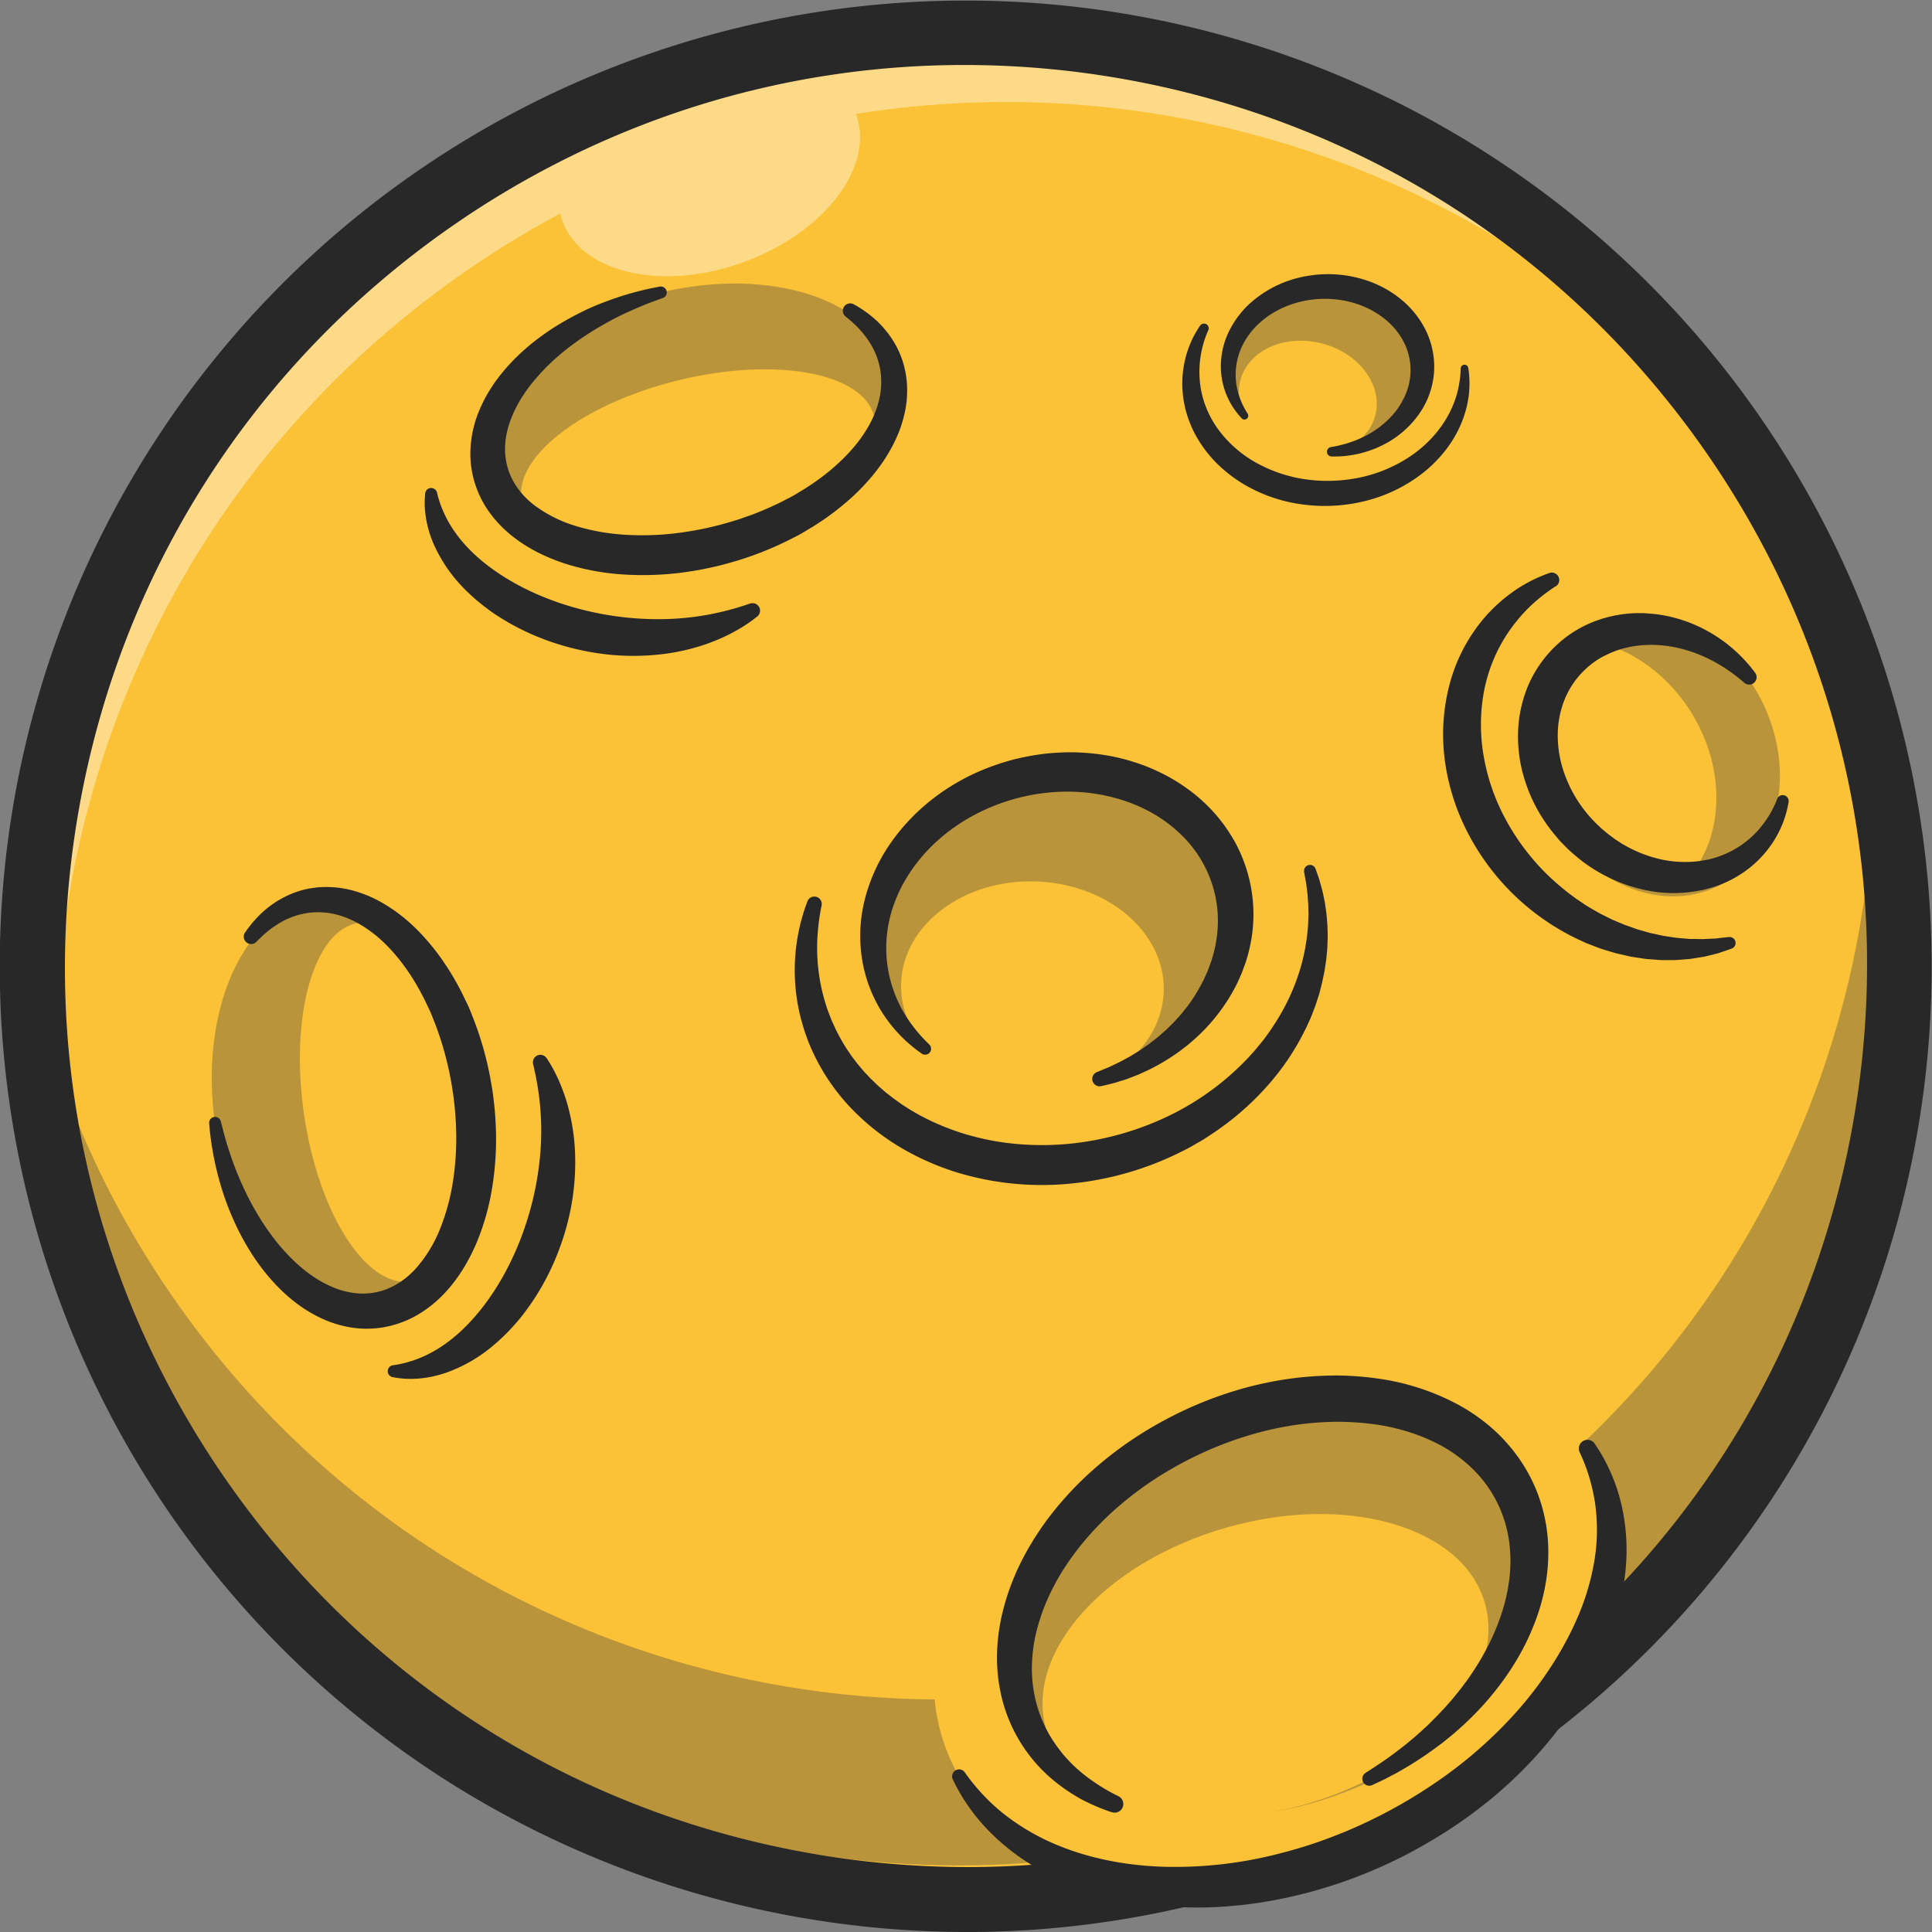 <svg xmlns="http://www.w3.org/2000/svg" viewBox="0 0 1189.05 1189.05"><rect x="0" y="0" width="1189.05" height="1189.05" fill="#808080" stroke="none"/><defs><style>.cls-1{fill:#fbc237;}.cls-2{opacity:0.35;}.cls-3{fill:#3f3f3f;}.cls-4{opacity:0.4;}.cls-5{fill:#fff;}.cls-6{fill:#282828;}</style></defs><g id="Capa_2" data-name="Capa 2"><g id="Layer_1" data-name="Layer 1"><path class="cls-1" d="M920.73,1066.37c-260,181.76-618.12,118.35-799.92-141.67A573.69,573.69,0,0,1,48.17,782.09,565.44,565.44,0,0,1,29.94,716.7C-15.6,505,61.47,277.62,242.7,139.3c6.45-5,13.05-9.79,19.78-14.49a574.78,574.78,0,0,1,284.84-102c5-.39,9.95-.69,14.94-.95a575.08,575.08,0,0,1,581.1,413.44C1210.16,665.09,1127.78,921.63,920.73,1066.37Z"/><g class="cls-2"><path class="cls-3" d="M18.6,639.27q3.18,27.84,9.07,55.44A566.56,566.56,0,0,0,45.9,760.1a573.35,573.35,0,0,0,72.64,142.61c181.8,260,539.9,323.43,799.92,141.67,174.77-122.2,260.68-324.06,243-522.26-1.93-17.8-4.61-35.57-8.24-53.24.67,182-84.91,361.21-245.32,473.36C647.89,1124,289.79,1060.59,108,800.58A573.58,573.58,0,0,1,35.35,658a565.44,565.44,0,0,1-18.23-65.39c-.37-1.79-.75-3.58-1.12-5.37a574.77,574.77,0,0,0,4.38,68.41Q19.39,647.45,18.6,639.27Z"/></g><g class="cls-4"><path class="cls-5" d="M1056.89,258.87a574,574,0,0,0-494.63-237c-5,.26-10,.56-14.94.95a574.78,574.78,0,0,0-284.84,102c-6.73,4.7-13.33,9.51-19.78,14.49C61.47,277.62-15.6,505,29.94,716.7a565.44,565.44,0,0,0,18.23,65.39c1.68,4.88,3.48,9.74,5.29,14.6-60.38-230.28,24.4-483.85,231-628.25a584,584,0,0,1,60.3-37,40.82,40.82,0,0,0,1.37,4.58c11.7,32.14,61.62,43.47,111.53,25.3s80.88-58.94,69.18-91.07l0-.11C719.84,39.21,921.59,106.6,1056.89,258.87Z"/></g><path class="cls-6" d="M595.12,1189.05A597.88,597.88,0,0,1,278.21,1098a594.26,594.26,0,0,1-24.27-990.62,594.57,594.57,0,0,1,844,803.49,594.2,594.2,0,0,1-502.85,278.21ZM593.35,40C480.76,40,371.06,74.28,276.86,140.13,155.49,225,74.42,352,48.6,497.84s6.68,293,91.53,414.35S352,1114.63,497.84,1140.45a561.35,561.35,0,0,0,97.86,8.64c112.59,0,222.29-34.32,316.49-100.17,121.37-84.85,202.44-211.89,228.26-357.71s-6.68-293-91.53-414.35S837,74.42,691.21,48.6A561.35,561.35,0,0,0,593.35,40Z"/><g class="cls-2"><ellipse class="cls-3" cx="424.94" cy="257.76" rx="127.48" ry="79.86" transform="translate(-48.85 107.64) rotate(-13.66)"/></g><ellipse class="cls-1" cx="429.68" cy="282.67" rx="111.48" ry="50.13" transform="translate(-54.6 109.47) rotate(-13.66)"/><path class="cls-6" d="M525.43,187.26a72,72,0,0,1,14.71,10.68,66,66,0,0,1,6.24,7,63.73,63.73,0,0,1,5.19,8,57.86,57.86,0,0,1,3.81,8.85l.72,2.32c.22.78.39,1.57.58,2.35l.56,2.37c.15.8.26,1.6.39,2.4a62.53,62.53,0,0,1-.16,19.36A77.35,77.35,0,0,1,552,268.8a100.38,100.38,0,0,1-9.19,16.3,120,120,0,0,1-11.68,14.23c-2.08,2.25-4.28,4.34-6.49,6.43l-3.41,3c-1.13,1-2.32,1.93-3.48,2.91a154.39,154.39,0,0,1-14.62,10.64c-2.5,1.68-5.1,3.16-7.67,4.72s-5.22,3-7.9,4.3a202.05,202.05,0,0,1-33.17,13.51c-2.85.89-5.74,1.66-8.62,2.45S440,348.8,437,349.39c-5.82,1.33-11.75,2.26-17.68,3.06a187.34,187.34,0,0,1-36.09,1.08,148.42,148.42,0,0,1-36.06-6.84c-11.78-3.95-23.39-9.58-33.49-18.05a72.67,72.67,0,0,1-13.48-14.78,62.78,62.78,0,0,1-8.57-18.59,61,61,0,0,1-2-20.25,69.89,69.89,0,0,1,4.13-19.35,87.17,87.17,0,0,1,8.55-17c.87-1.3,1.71-2.62,2.61-3.88l2.77-3.72,2.94-3.56c1-1.17,2-2.27,3.05-3.41a131.5,131.5,0,0,1,13.19-12.39,161.53,161.53,0,0,1,14.48-10.43c5-3.14,10.13-6,15.39-8.66s10.59-5,16.07-7a186.29,186.29,0,0,1,33.42-9.25,3.66,3.66,0,0,1,1.9,7l-.09,0c-5.23,1.9-10.45,3.72-15.51,6-2.55,1-5,2.22-7.55,3.33-1.25.58-2.48,1.2-3.71,1.8s-2.47,1.2-3.67,1.86L374,198.31l-3.56,2-1.78,1-1.75,1.06c-1.16.71-2.33,1.4-3.48,2.13-4.57,2.93-9,6-13.29,9.28s-8.31,6.77-12.14,10.45a130.25,130.25,0,0,0-10.61,11.63c-6.48,8.1-11.61,17.05-14.36,26.26a49.21,49.21,0,0,0-2.2,13.77,41.91,41.91,0,0,0,2,13.19c2.69,8.41,8.24,15.75,15.65,21.58a82.49,82.49,0,0,0,26.14,13.14,131.72,131.72,0,0,0,30.34,5.33,175.47,175.47,0,0,0,31.47-1,201.72,201.72,0,0,0,31.15-6.35c2.54-.76,5.1-1.47,7.61-2.34s5-1.72,7.52-2.62c4.95-1.89,9.85-3.93,14.62-6.21,2.42-1.08,4.74-2.34,7.11-3.52s4.65-2.5,6.89-3.89a149.31,149.31,0,0,0,13.16-8.66,131.26,131.26,0,0,0,12-9.95A107.37,107.37,0,0,0,527,273.37a82.16,82.16,0,0,0,8.36-12.57,59.94,59.94,0,0,0,5.42-13.66,47,47,0,0,0,1.52-14.29l-.09-1.81-.23-1.78c-.08-.6-.13-1.2-.24-1.8l-.34-1.78a53.2,53.2,0,0,0-2.1-7A51.29,51.29,0,0,0,536,212a55.63,55.63,0,0,0-4.34-6.23,62.57,62.57,0,0,0-5.22-5.75c-1.88-1.81-3.9-3.53-6-5.2l-.08-.07a4.54,4.54,0,0,1,5-7.52Z"/><path class="cls-6" d="M466.12,379.35a92.07,92.07,0,0,1-13.29,8.92,113.85,113.85,0,0,1-14.63,6.83,128.38,128.38,0,0,1-31.49,7.6,150,150,0,0,1-32.47.14,159.89,159.89,0,0,1-31.77-6.73A152,152,0,0,1,312.68,383c-2.36-1.38-4.69-2.81-7-4.31s-4.51-3.1-6.7-4.76a118.23,118.23,0,0,1-12.47-10.81A92.86,92.86,0,0,1,267.41,336c-4.61-10.15-6.9-21.52-5.72-32.36a3.7,3.7,0,0,1,7.28-.46l0,.07c4.46,18.84,16.46,33.47,31.06,44.69s31.83,19.39,49.73,24.88a190.59,190.59,0,0,0,55.56,8.26,169.16,169.16,0,0,0,28.26-2.39c4.7-.79,9.38-1.81,14.06-3s9.33-2.66,14-4.22l.07,0a4.6,4.6,0,0,1,4.36,7.94Z"/><g class="cls-2"><ellipse class="cls-3" cx="211.64" cy="680.89" rx="80.01" ry="127.75" transform="translate(-94.99 37.17) rotate(-8.2)"/></g><ellipse class="cls-1" cx="236.72" cy="678.3" rx="50.13" ry="111.48" transform="translate(-94.37 40.72) rotate(-8.2)"/><path class="cls-6" d="M150.85,573.91a72,72,0,0,1,12-13.63,67.25,67.25,0,0,1,7.52-5.55,63.68,63.68,0,0,1,8.44-4.4,57.71,57.71,0,0,1,9.17-3l2.37-.49c.8-.15,1.6-.24,2.4-.36l2.41-.33c.81-.07,1.62-.11,2.43-.16a62.65,62.65,0,0,1,19.25,2,77.18,77.18,0,0,1,17.66,7.21,100.45,100.45,0,0,1,15.36,10.69,120.46,120.46,0,0,1,13.06,13c2,2.28,3.91,4.67,5.78,7.07l2.69,3.67c.9,1.22,1.7,2.5,2.56,3.75A155.45,155.45,0,0,1,283.2,609c1.43,2.65,2.66,5.39,4,8.09s2.46,5.47,3.53,8.27A202.35,202.35,0,0,1,301,659.65c.61,2.92,1.11,5.86,1.62,8.8s.93,5.9,1.23,8.88c.77,5.92,1.14,11.9,1.37,17.89a187.24,187.24,0,0,1-2.36,36,148.56,148.56,0,0,1-10.23,35.25c-5.06,11.34-11.76,22.37-21.16,31.61a72.65,72.65,0,0,1-16,12,62.79,62.79,0,0,1-19.31,6.76,61,61,0,0,1-20.36.11,69.89,69.89,0,0,1-18.86-6,87.39,87.39,0,0,1-16.14-10.13c-1.2-1-2.44-1.95-3.61-3l-3.44-3.12-3.26-3.26c-1.08-1.08-2.07-2.24-3.11-3.36a131.29,131.29,0,0,1-11.08-14.31,164.49,164.49,0,0,1-9-15.4c-2.64-5.29-5.05-10.66-7.15-16.14a174.9,174.9,0,0,1-5.42-16.66,186.77,186.77,0,0,1-6-34.15,3.66,3.66,0,0,1,7.2-1.22l0,.09c1.39,5.38,2.71,10.76,4.45,16,.79,2.64,1.72,5.24,2.59,7.84.46,1.3,1,2.58,1.44,3.86s1,2.57,1.5,3.83l1.57,3.79,1.67,3.74.83,1.87.89,1.84c.6,1.22,1.17,2.45,1.78,3.67,2.49,4.83,5.12,9.56,8,14.11s6,8.92,9.25,13.08a129.34,129.34,0,0,0,10.57,11.66c7.45,7.23,15.87,13.19,24.78,16.8a49.1,49.1,0,0,0,13.5,3.5,42,42,0,0,0,13.31-.7c8.63-1.87,16.46-6.71,23-13.53A82.7,82.7,0,0,0,270.55,757a132.29,132.29,0,0,0,8.19-29.7,174.81,174.81,0,0,0,2-31.41,201.72,201.72,0,0,0-3.35-31.62c-.52-2.6-1-5.22-1.61-7.8s-1.24-5.16-1.9-7.73c-1.41-5.11-3-10.18-4.79-15.15-.85-2.51-1.88-4.94-2.83-7.41s-2-4.87-3.21-7.22A149.07,149.07,0,0,0,255.7,605a130.83,130.83,0,0,0-8.77-12.92,106.29,106.29,0,0,0-10.21-11.54A81.9,81.9,0,0,0,225,571.06a60.35,60.35,0,0,0-13.08-6.7,46.88,46.88,0,0,0-14.09-2.86l-1.8-.09-1.8.06c-.6,0-1.21,0-1.81.06l-1.81.18a52.56,52.56,0,0,0-7.15,1.42,50.87,50.87,0,0,0-7,2.61,54,54,0,0,0-6.6,3.73,59.78,59.78,0,0,0-6.22,4.64c-2,1.71-3.89,3.55-5.76,5.46l-.07.07a4.54,4.54,0,0,1-7-5.73Z"/><path class="cls-6" d="M336.43,651.21a92.82,92.82,0,0,1,7.62,14.09,113.53,113.53,0,0,1,5.41,15.21A128.52,128.52,0,0,1,354,712.58a149.28,149.28,0,0,1-2.94,32.33,159.67,159.67,0,0,1-9.72,31,151,151,0,0,1-15.93,28.4c-1.59,2.22-3.23,4.4-4.94,6.54s-3.52,4.19-5.38,6.21a119,119,0,0,1-11.94,11.38,92.58,92.58,0,0,1-28.81,16.47c-10.54,3.62-22.07,4.82-32.75,2.62a3.7,3.7,0,0,1,.24-7.29h.07c19.18-2.66,34.88-13.2,47.44-26.67s22.32-29.85,29.49-47.15a190.23,190.23,0,0,0,13.51-54.52,169.75,169.75,0,0,0,.3-28.35c-.33-4.76-.9-9.51-1.66-14.29s-1.75-9.53-2.87-14.36v-.08a4.6,4.6,0,0,1,8.31-3.59Z"/><g class="cls-2"><ellipse class="cls-3" cx="649" cy="572.22" rx="107.58" ry="91.76" transform="translate(-124.86 185.2) rotate(-14.83)"/></g><ellipse class="cls-1" cx="636.15" cy="609.03" rx="65.22" ry="80.83" transform="matrix(0.03, -1, 1, 0.03, 7.29, 1225.58)"/><path class="cls-6" d="M675.22,659.78l3.8-1.58c1.26-.53,2.54-1,3.78-1.57l3.69-1.75c1.22-.6,2.46-1.13,3.64-1.82l3.57-1.92,1.78-.95,1.72-1.07c2.3-1.42,4.61-2.77,6.77-4.37l3.29-2.31,3.15-2.46,1.57-1.23a18.88,18.88,0,0,0,1.54-1.27l3-2.64,1.48-1.31,1.41-1.4,2.82-2.78c.93-.93,1.77-2,2.66-2.92s1.78-1.92,2.59-2.95l2.45-3.07c.4-.51.82-1,1.21-1.53l1.12-1.6,2.24-3.19c.71-1.08,1.35-2.21,2-3.3,1.42-2.16,2.55-4.48,3.77-6.74.64-1.11,1.09-2.31,1.63-3.47s1.08-2.31,1.54-3.5l1.32-3.57c.21-.6.46-1.18.65-1.78l.54-1.82,1.07-3.63c.28-1.22.62-2.44.85-3.67a79.7,79.7,0,0,0,1.68-14.78,72.85,72.85,0,0,0-5.37-28.65,73.64,73.64,0,0,0-16-24.23,86.58,86.58,0,0,0-24.06-17.18,93.12,93.12,0,0,0-14-5.55l-1.81-.57-1.83-.5c-1.23-.3-2.43-.68-3.67-.94l-3.71-.83-3.75-.67c-40.09-6.62-84.72,9.07-110.32,41.4a97.45,97.45,0,0,0-8.59,12.72,89.59,89.59,0,0,0-6.34,13.93,79.34,79.34,0,0,0-4.59,30.14,80.88,80.88,0,0,0,2.22,15.32,79.31,79.31,0,0,0,13.44,28.39,94.66,94.66,0,0,0,10.7,12.17l0,0a3.66,3.66,0,0,1-4.63,5.65,91.38,91.38,0,0,1-13.52-11.54,88.46,88.46,0,0,1-11.09-14.23,87.12,87.12,0,0,1-12.37-34.33,91.56,91.56,0,0,1,2.55-36.92A106.71,106.71,0,0,1,548.75,518c14.32-20.23,34.79-35.72,57.66-44.83a152.05,152.05,0,0,1,17.52-5.76A155.3,155.3,0,0,1,642.11,464a145.22,145.22,0,0,1,18.54-1,143,143,0,0,1,18.57,1.6,119.63,119.63,0,0,1,18.23,4.26,117.51,117.51,0,0,1,17.49,7,111.19,111.19,0,0,1,16.23,9.84,101.24,101.24,0,0,1,14.37,12.63,99.23,99.23,0,0,1,11.77,15.26,89.06,89.06,0,0,1,8.48,17.35,92.25,92.25,0,0,1,5.44,37.88,94.36,94.36,0,0,1-3.18,18.75c-.39,1.53-.89,3-1.34,4.53l-1.61,4.42-.81,2.21c-.29.73-.62,1.43-.93,2.15l-1.92,4.27A114.22,114.22,0,0,1,740,635a121.8,121.8,0,0,1-29,21.37c-2.6,1.47-5.34,2.67-8,3.91l-2,.93-2.08.81-4.14,1.61c-1.37.56-2.8,1-4.21,1.4l-4.22,1.32c-2.84.79-5.71,1.43-8.56,2.11a4.54,4.54,0,0,1-2.8-8.6Z"/><path class="cls-6" d="M505.64,557.29a131.61,131.61,0,0,0-2.28,15.82,116.31,116.31,0,0,0,5.27,46.27c.74,2.46,1.76,4.83,2.65,7.23.42,1.21,1,2.36,1.53,3.53l1.59,3.49A111.79,111.79,0,0,0,522,646.85c.73,1,1.4,2.12,2.15,3.16l2.29,3,1.14,1.52,1.23,1.46,2.46,2.91c.82,1,1.73,1.86,2.59,2.8s1.7,1.87,2.63,2.74l2.74,2.65c.47.44.91.89,1.38,1.31l1.45,1.25,2.87,2.5c1,.8,2,1.57,3,2.35,2,1.61,4.09,3,6.16,4.52,1,.76,2.1,1.43,3.17,2.11l3.22,2.06,3.32,1.91c1.12.61,2.19,1.3,3.35,1.85a149.16,149.16,0,0,0,28.42,11.46,157.44,157.44,0,0,0,30.28,5.65,173.54,173.54,0,0,0,30.92,0,182.65,182.65,0,0,0,59.81-16,166.78,166.78,0,0,0,50.46-35.85l1.36-1.4,1.3-1.45,2.59-2.9c1.7-2,3.31-4,4.94-6a152.73,152.73,0,0,0,8.85-12.82,131.07,131.07,0,0,0,13.16-28.24,122.93,122.93,0,0,0,5.86-30.81c.07-2.63.28-5.28.15-7.92l-.08-4-.3-4c-.11-2.67-.55-5.29-.87-8-.13-1.34-.44-2.64-.67-4l-.72-4,0-.27a3.65,3.65,0,0,1,7-1.83c.92,2.71,2,5.4,2.75,8.17s1.61,5.54,2.14,8.38l.87,4.26.62,4.31c.49,2.87.62,5.77.89,8.68.16,1.45.11,2.91.18,4.37s.1,2.92.07,4.38l-.17,4.38-.08,2.2-.2,2.18-.41,4.38c-.17,1.46-.43,2.9-.64,4.36-.39,2.91-1,5.77-1.64,8.65-.27,1.45-.66,2.87-1,4.29L811.83,612l-1.37,4.19c-.46,1.4-.88,2.81-1.44,4.17-1.07,2.74-2,5.53-3.32,8.19l-1.82,4-2,3.94a152.88,152.88,0,0,1-19.69,29.3,172.9,172.9,0,0,1-25.56,24.38c-1.14.93-2.34,1.79-3.53,2.66l-3.59,2.59c-2.41,1.7-4.9,3.27-7.36,4.91s-5.06,3-7.61,4.51-5.18,2.82-7.81,4.14a193.52,193.52,0,0,1-67.65,19.45,179.54,179.54,0,0,1-70.39-6.94,164.78,164.78,0,0,1-32.75-14.29,143.66,143.66,0,0,1-28.62-21.63,127.49,127.49,0,0,1-22.05-28.37A130.85,130.85,0,0,1,497.46,641c-.53-1.4-1-2.82-1.52-4.22s-1-2.8-1.41-4.25c-.81-2.87-1.73-5.71-2.35-8.62a119,119,0,0,1,4.76-69.19,4.55,4.55,0,0,1,8.71,2.53Z"/><g class="cls-2"><ellipse class="cls-3" cx="815.75" cy="227.25" rx="57.09" ry="48.7" transform="translate(-8.23 31.92) rotate(-2.23)"/></g><ellipse class="cls-1" cx="804.83" cy="244.83" rx="34.61" ry="42.9" transform="translate(367.35 963.37) rotate(-75.58)"/><path class="cls-6" d="M819.17,275.15c11.39-1.9,22.16-6.2,30.76-13,1-.89,2.15-1.68,3.11-2.65l1.49-1.38c.48-.47.93-1,1.39-1.46a47.7,47.7,0,0,0,5-6.21c.67-1.14,1.47-2.19,2-3.36l.94-1.72c.28-.59.58-1.17.83-1.76a42.06,42.06,0,0,0,2.46-7.27,38,38,0,0,0-4.93-28.89c-5.32-8.59-13.95-15.22-23.71-19.15-19.53-7.91-44-5.1-60.72,8.27-8.36,6.59-14.62,15.89-16.59,26.43a40.46,40.46,0,0,0-.72,8,43.9,43.9,0,0,0,.9,8.13,47.1,47.1,0,0,0,6.5,15.48v0a2.34,2.34,0,0,1-3.67,2.87,48.36,48.36,0,0,1-5.82-7.54,46.37,46.37,0,0,1-6.87-28.21,48.92,48.92,0,0,1,5.56-19.2,57.61,57.61,0,0,1,12.24-15.83A69.47,69.47,0,0,1,805,169.78a74.39,74.39,0,0,1,39.37,4,64.39,64.39,0,0,1,9.13,4.4,63.61,63.61,0,0,1,8.41,5.77,58.33,58.33,0,0,1,13.53,15.53,51.7,51.7,0,0,1,6.83,19.72,49.89,49.89,0,0,1-1.67,20.74,50.72,50.72,0,0,1-3.94,9.53c-.4.76-.84,1.49-1.26,2.23L874,253.84c-.89,1.46-2,2.76-3,4.11a61.14,61.14,0,0,1-14.87,13.12,66.38,66.38,0,0,1-36.63,9.86,2.91,2.91,0,0,1-.39-5.78Z"/><path class="cls-6" d="M743.66,203.16a63.45,63.45,0,0,0-5.15,32.22,58.27,58.27,0,0,0,3.85,15.48,60.1,60.1,0,0,0,7.71,13.83,73,73,0,0,0,24,20.62,87.8,87.8,0,0,0,30.57,9.84,96.56,96.56,0,0,0,32.38-1.29A88,88,0,0,0,867,281.46a75.08,75.08,0,0,0,12.62-10.29,69.36,69.36,0,0,0,10.08-12.84,63.66,63.66,0,0,0,6.71-15A67.14,67.14,0,0,0,899,226.73v0a2.34,2.34,0,0,1,4.65-.29,61.34,61.34,0,0,1,.08,18.5c-.23,1.55-.52,3.09-.85,4.62l-.58,2.28c-.18.76-.4,1.52-.65,2.26l-.71,2.25c-.25.75-.55,1.48-.82,2.22-.53,1.48-1.18,2.92-1.82,4.36a72.77,72.77,0,0,1-10.13,16A81.68,81.68,0,0,1,874.54,292a94.21,94.21,0,0,1-34.08,16.28,103.32,103.32,0,0,1-37.74,2.33,96,96,0,0,1-36.12-11.93,88.27,88.27,0,0,1-15.5-11.38,77,77,0,0,1-12.45-14.79A68.55,68.55,0,0,1,730.47,255a70,70,0,0,1-2.14-9.44c-.19-1.6-.41-3.2-.51-4.8s-.22-3.2-.19-4.81a65.21,65.21,0,0,1,2.86-18.79,67.5,67.5,0,0,1,3.44-8.74,63.92,63.92,0,0,1,4.67-8,2.91,2.91,0,0,1,5.07,2.8Z"/><path class="cls-6" d="M957.43,360.82a108.45,108.45,0,0,0-16.38,13A103,103,0,0,0,928,389.58a97.3,97.3,0,0,0-14.86,36.91,112.08,112.08,0,0,0,.15,39.72A126.92,126.92,0,0,0,926.5,504a142.14,142.14,0,0,0,24.07,32.59,152.48,152.48,0,0,0,15.36,13.47l4.1,3.07,4.26,2.84c2.81,2,5.82,3.59,8.79,5.31,1.47.91,3,1.63,4.55,2.4l4.61,2.3,4.76,2,2.37,1c.79.36,1.62.59,2.43.89l4.88,1.72a24.3,24.3,0,0,0,2.47.77l2.5.72,2.5.71a24.34,24.34,0,0,0,2.51.65c1.7.35,3.39.72,5.09,1.1a50.25,50.25,0,0,0,5.14.9c1.72.24,3.45.56,5.18.77l5.23.44c.87.06,1.75.17,2.63.22l2.63,0,5.29.11,5.3-.26,2.67-.1,2.65-.31c1.77-.22,3.55-.41,5.35-.59l.31,0a3.66,3.66,0,0,1,1.61,7.09c-1.81.65-3.62,1.28-5.46,1.9l-2.75.93-2.81.72-5.66,1.39c-1.91.35-3.83.63-5.76.94l-2.89.45c-1,.13-1.94.18-2.91.26l-5.86.44c-2,.09-3.91,0-5.87.05s-3.94,0-5.89-.17-3.92-.3-5.88-.46c-1-.06-2-.21-2.93-.36l-2.92-.44-2.93-.45a26.14,26.14,0,0,1-2.91-.54l-5.77-1.32c-1-.24-1.94-.41-2.88-.71l-2.84-.85-5.68-1.75-5.54-2.12c-1.85-.72-3.73-1.38-5.5-2.27A147.91,147.91,0,0,1,905,515.66a138.51,138.51,0,0,1-9.76-22.07,136.19,136.19,0,0,1-5.72-23.53A121.19,121.19,0,0,1,892,421.7a103.61,103.61,0,0,1,22.57-42.65c1.29-1.54,2.75-2.94,4.15-4.37s2.9-2.77,4.39-4.11,3-2.56,4.62-3.79,3.14-2.42,4.79-3.53a95.46,95.46,0,0,1,10.2-6,91,91,0,0,1,10.8-4.57,4.57,4.57,0,0,1,4,8.16Z"/><g class="cls-2"><ellipse class="cls-3" cx="1018.67" cy="465.12" rx="73.79" ry="89.03" transform="translate(-101.09 477.86) rotate(-25.19)"/></g><path class="cls-1" d="M1041.06,537.79c-25.26,7.15-55.69-3.12-76.77-28.52-28-33.83-28.9-81.69-1.89-106.93a55.07,55.07,0,0,1,12.41-8.76c20.65,2.55,41.63,13.95,57.72,33.33C1061,461.27,1064.06,508.78,1041.06,537.79Z"/><path class="cls-6" d="M1073.49,420.2a102.06,102.06,0,0,0-19.25-13.38,86.58,86.58,0,0,0-21.28-8c-14.57-3.35-29.76-2.4-42.42,3.32l-2.35,1.12-1.17.56-1.15.62q-2.24,1.28-4.33,2.72a51,51,0,0,0-4,3.11c-1.3,1.08-2.5,2.32-3.71,3.5a52.73,52.73,0,0,0-10.94,16.86,59.56,59.56,0,0,0-4.15,20,70.3,70.3,0,0,0,2.57,20.81,81,81,0,0,0,22.23,36.48l2,1.9c.68.6,1.39,1.17,2.09,1.76l2.09,1.76,2.2,1.61,2.19,1.64,2.3,1.48c.76.48,1.51,1,2.3,1.47l2.39,1.33a79,79,0,0,0,20.33,7.84,69,69,0,0,0,21.66,1.53c.9-.1,1.81-.15,2.71-.27l2.67-.46a45.93,45.93,0,0,0,5.33-1.14,58.35,58.35,0,0,0,28-17.12,63.51,63.51,0,0,0,12-19.62l0-.06a3.67,3.67,0,0,1,7,2,64.47,64.47,0,0,1-9.7,24.89,67.12,67.12,0,0,1-19.48,19.38,69.78,69.78,0,0,1-12.44,6.44,54.7,54.7,0,0,1-6.65,2.24l-3.4.94c-1.14.27-2.29.47-3.44.7a83.54,83.54,0,0,1-28,.57,97.71,97.71,0,0,1-49.9-23.65c-.87-.78-1.76-1.53-2.61-2.33l-2.47-2.48c-.82-.83-1.66-1.65-2.46-2.49L958,515.12a106.62,106.62,0,0,1-8.42-11.25,99.85,99.85,0,0,1-6.81-12.39,103.84,103.84,0,0,1-4.94-13.33,85.19,85.19,0,0,1-2.89-14,88.86,88.86,0,0,1-.62-14.42,80.82,80.82,0,0,1,6.44-28.42,74.15,74.15,0,0,1,16.94-24A71.23,71.23,0,0,1,982.5,382a77.26,77.26,0,0,1,28.11-4.63,34.09,34.09,0,0,1,3.51.17l3.5.28a33.57,33.57,0,0,1,3.47.44l3.43.56a92.2,92.2,0,0,1,13.32,3.64,91.25,91.25,0,0,1,42.4,31.66,4.56,4.56,0,0,1-6.68,6.12Z"/><path class="cls-1" d="M910.91,836.14c28.34,11.38,51.47,29.86,65.92,55,26.2,45.58,16.59,99.93-17.5,150.42-22.36,33.13-55.84,63.43-98,85.8-106.42,56.48-227.86,41.08-271.24-34.41-16.14-28.08-19.2-60.53-11.2-93.11,13.51-55,59.88-107.65,126.7-143.11"/><path class="cls-6" d="M981.45,888.5a111.12,111.12,0,0,1,16,35.63,124.35,124.35,0,0,1,3.24,39.45,157.82,157.82,0,0,1-8,38.65,185.73,185.73,0,0,1-7.25,18.25c-2.73,5.93-5.65,11.77-8.89,17.4a236.43,236.43,0,0,1-22,32.18,262,262,0,0,1-26.74,28.28c-2.39,2.19-4.85,4.3-7.29,6.42s-5,4.13-7.53,6.13c-5.11,4-10.29,7.86-15.63,11.51a316.21,316.21,0,0,1-33.29,19.76,296,296,0,0,1-72.79,25.91q-9.48,2-19.1,3.38c-6.41.9-12.86,1.52-19.32,2a241.47,241.47,0,0,1-38.87-.55c-6.46-.61-12.91-1.55-19.3-2.75a191.53,191.53,0,0,1-19-4.55,171.58,171.58,0,0,1-36.07-15.07,137.57,137.57,0,0,1-31.06-23.71,121.67,121.67,0,0,1-12.46-15,114.86,114.86,0,0,1-9.71-16.7,4.3,4.3,0,0,1,7.41-4.31l0,0a123.22,123.22,0,0,0,11.2,13.75,115,115,0,0,0,12.9,11.89,137,137,0,0,0,29.85,17.84c21.28,9.33,44.53,13.79,67.83,14.59a256.22,256.22,0,0,0,69.59-7.54q8.54-2.13,17-4.71c5.61-1.73,11.15-3.66,16.64-5.74s10.93-4.29,16.29-6.69,10.66-4.94,15.87-7.65a304,304,0,0,0,30.3-17.92,275,275,0,0,0,27.91-21.27A266.37,266.37,0,0,0,934,1052.77a230.37,230.37,0,0,0,21.08-27.83,203.89,203.89,0,0,0,16.34-30.68,149.71,149.71,0,0,0,9.72-33,116.47,116.47,0,0,0,.81-34.17,113.35,113.35,0,0,0-9.75-33.34l0,0a5.34,5.34,0,0,1,9.25-5.27Z"/><g class="cls-2"><ellipse class="cls-3" cx="783.31" cy="991.07" rx="165.71" ry="120.43" transform="translate(-299.93 341.16) rotate(-20.72)"/></g><ellipse class="cls-1" cx="778.9" cy="1025.33" rx="140.47" ry="88.57" transform="translate(-253.17 255.38) rotate(-16.05)"/><path class="cls-6" d="M684.31,1115.35A111.35,111.35,0,0,1,673,1111c-1.87-.8-3.69-1.74-5.54-2.64s-3.64-1.9-5.4-3a104.83,104.83,0,0,1-19.8-15.16,95.68,95.68,0,0,1-25.33-43.78,105.28,105.28,0,0,1-3.33-25.51,118.5,118.5,0,0,1,2.68-25.4,142.93,142.93,0,0,1,7.57-24.13l1.22-2.91c.4-1,.82-1.93,1.28-2.87.9-1.89,1.79-3.79,2.72-5.66l3-5.52c1-1.84,2.11-3.59,3.16-5.39s2.2-3.54,3.35-5.28,2.26-3.49,3.5-5.16,2.41-3.38,3.66-5l3.85-4.88a218.13,218.13,0,0,1,16.79-18.24,227.36,227.36,0,0,1,39.09-30c28-17,59.56-28.58,92.53-32.48a221.82,221.82,0,0,1,24.89-1.44,185.23,185.23,0,0,1,25,1.87,147.12,147.12,0,0,1,48.5,15.52,114.89,114.89,0,0,1,21.56,14.79,105.31,105.31,0,0,1,17.56,19.76,99.14,99.14,0,0,1,11.9,23.64,101.81,101.81,0,0,1,5.25,25.75,112.62,112.62,0,0,1-1.24,25.8,125.48,125.48,0,0,1-6.63,24.41,149.73,149.73,0,0,1-10.71,22.45,170.52,170.52,0,0,1-13.91,20.2,178.53,178.53,0,0,1-16.35,17.93c-2.87,2.83-5.91,5.47-8.92,8.13-1.52,1.3-3.1,2.54-4.65,3.81-.78.62-1.55,1.27-2.34,1.88l-2.41,1.8a214.63,214.63,0,0,1-19.83,13.33l-5.16,3c-1.74,1-3.5,1.86-5.25,2.79-3.46,1.91-7.11,3.48-10.66,5.19a4.29,4.29,0,0,1-4.19-7.47l.17-.11c6.4-4.13,12.77-8.24,18.74-12.88a209,209,0,0,0,17.32-14.44l2.06-1.9c.68-.64,1.33-1.31,2-2l4-4c2.56-2.72,5.14-5.39,7.54-8.23l1.83-2.1c.6-.7,1.16-1.44,1.75-2.16,1.15-1.44,2.36-2.85,3.47-4.32l3.32-4.43c1.09-1.48,2.09-3,3.14-4.53a163.8,163.8,0,0,0,11-18.89,140.79,140.79,0,0,0,8-20,111.76,111.76,0,0,0,4.32-20.6,90,90,0,0,0-.12-20.5,76.67,76.67,0,0,0-14.49-36.7A78.9,78.9,0,0,0,900.7,899a88.89,88.89,0,0,0-17-11,116,116,0,0,0-19.21-7.46A126.77,126.77,0,0,0,844,876.33a174.06,174.06,0,0,0-21.22-1.3,194.46,194.46,0,0,0-21.4,1.4C772.86,880,745,890,719.9,904.66a208.37,208.37,0,0,0-18.21,11.89,216.78,216.78,0,0,0-16.82,13.68,193.05,193.05,0,0,0-15.14,15.41,171.42,171.42,0,0,0-13.08,17,140.82,140.82,0,0,0-10.54,18.51,123.87,123.87,0,0,0-7.38,19.73,95.47,95.47,0,0,0-3.48,20.51,84.23,84.23,0,0,0,1.18,20.56,78.43,78.43,0,0,0,6.3,19.64l1.09,2.37,1.24,2.3c.4.78.84,1.53,1.3,2.27s.89,1.51,1.36,2.24c1,1.45,1.92,2.94,3,4.33s2.13,2.8,3.22,4.19A90,90,0,0,0,669.51,1094a114,114,0,0,0,18.77,11.44l.13.07a5.33,5.33,0,0,1-4.1,9.81Z"/></g></g></svg>